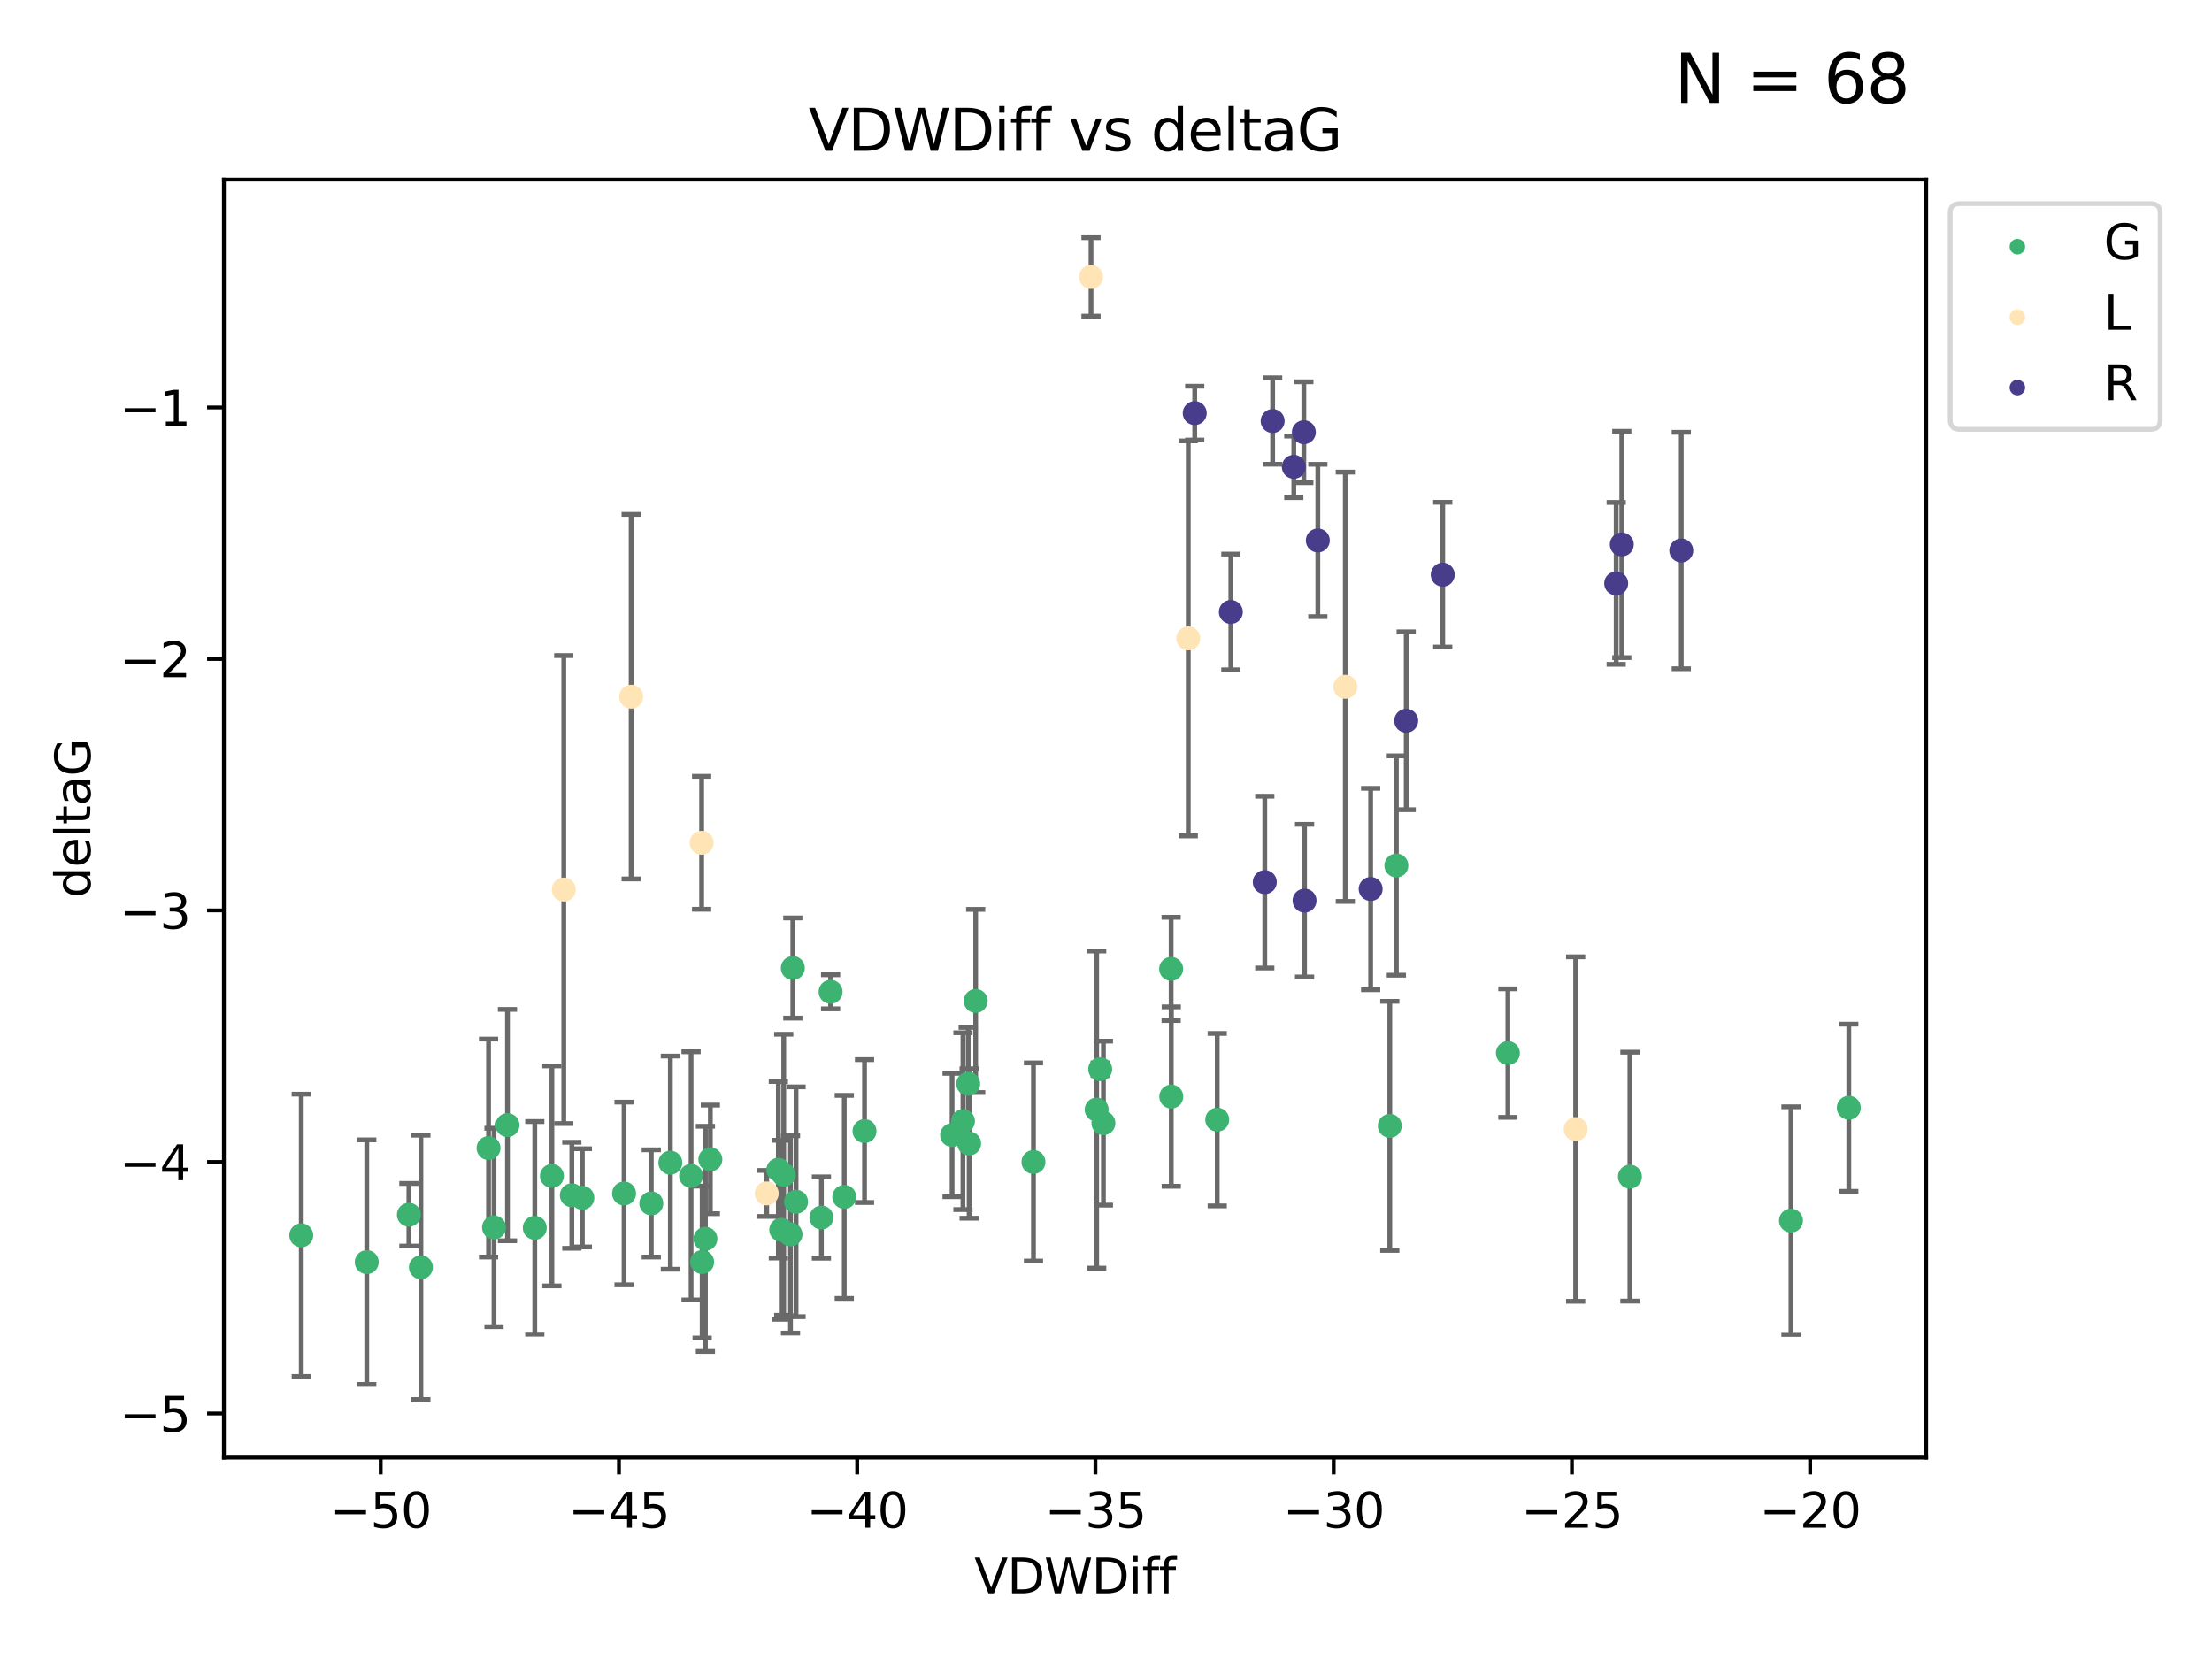 <?xml version="1.0" encoding="utf-8" standalone="no"?>
<!DOCTYPE svg PUBLIC "-//W3C//DTD SVG 1.1//EN"
  "http://www.w3.org/Graphics/SVG/1.1/DTD/svg11.dtd">
<svg xmlns:xlink="http://www.w3.org/1999/xlink" width="460.8pt" height="345.6pt" viewBox="0 0 460.8 345.6" xmlns="http://www.w3.org/2000/svg" version="1.1">
 <defs>
  <style type="text/css">*{stroke-linejoin: round; stroke-linecap: butt}</style>
 </defs>
 <g id="figure_1">
  <g id="patch_1">
   <path d="M 0 345.6 
L 460.8 345.6 
L 460.8 0 
L 0 0 
z
" style="fill: #ffffff"/>
  </g>
  <g id="axes_1">
   <g id="patch_2">
    <path d="M 46.64 303.64 
L 401.26 303.64 
L 401.26 37.411 
L 46.64 37.411 
z
" style="fill: #ffffff"/>
   </g>
   <g id="PathCollection_1">
    <defs>
     <path id="mfdd1cb020e" d="M 0 1.118 
C 0.297 1.118 0.581 1 0.791 0.791 
C 1 0.581 1.118 0.297 1.118 0 
C 1.118 -0.297 1 -0.581 0.791 -0.791 
C 0.581 -1 0.297 -1.118 0 -1.118 
C -0.297 -1.118 -0.581 -1 -0.791 -0.791 
C -1 -0.581 -1.118 -0.297 -1.118 0 
C -1.118 0.297 -1 0.581 -0.791 0.791 
C -0.581 1 -0.297 1.118 0 1.118 
z
" style="stroke: #3cb371"/>
    </defs>
    <g clip-path="url(#pc8034e9686)">
     <use xlink:href="#mfdd1cb020e" x="135.676" y="250.694" style="fill: #3cb371; stroke: #3cb371"/>
     <use xlink:href="#mfdd1cb020e" x="76.404" y="262.93" style="fill: #3cb371; stroke: #3cb371"/>
     <use xlink:href="#mfdd1cb020e" x="101.773" y="239.16" style="fill: #3cb371; stroke: #3cb371"/>
     <use xlink:href="#mfdd1cb020e" x="139.648" y="242.204" style="fill: #3cb371; stroke: #3cb371"/>
     <use xlink:href="#mfdd1cb020e" x="130.004" y="248.626" style="fill: #3cb371; stroke: #3cb371"/>
     <use xlink:href="#mfdd1cb020e" x="62.759" y="257.34" style="fill: #3cb371; stroke: #3cb371"/>
     <use xlink:href="#mfdd1cb020e" x="164.678" y="257.145" style="fill: #3cb371; stroke: #3cb371"/>
     <use xlink:href="#mfdd1cb020e" x="102.913" y="255.705" style="fill: #3cb371; stroke: #3cb371"/>
     <use xlink:href="#mfdd1cb020e" x="180.097" y="235.623" style="fill: #3cb371; stroke: #3cb371"/>
     <use xlink:href="#mfdd1cb020e" x="162.144" y="243.683" style="fill: #3cb371; stroke: #3cb371"/>
     <use xlink:href="#mfdd1cb020e" x="163.267" y="244.731" style="fill: #3cb371; stroke: #3cb371"/>
     <use xlink:href="#mfdd1cb020e" x="119.124" y="248.997" style="fill: #3cb371; stroke: #3cb371"/>
     <use xlink:href="#mfdd1cb020e" x="165.834" y="250.352" style="fill: #3cb371; stroke: #3cb371"/>
     <use xlink:href="#mfdd1cb020e" x="87.68" y="264.006" style="fill: #3cb371; stroke: #3cb371"/>
     <use xlink:href="#mfdd1cb020e" x="105.717" y="234.378" style="fill: #3cb371; stroke: #3cb371"/>
     <use xlink:href="#mfdd1cb020e" x="111.405" y="255.783" style="fill: #3cb371; stroke: #3cb371"/>
     <use xlink:href="#mfdd1cb020e" x="146.952" y="258.074" style="fill: #3cb371; stroke: #3cb371"/>
     <use xlink:href="#mfdd1cb020e" x="143.964" y="244.958" style="fill: #3cb371; stroke: #3cb371"/>
     <use xlink:href="#mfdd1cb020e" x="171.115" y="253.637" style="fill: #3cb371; stroke: #3cb371"/>
     <use xlink:href="#mfdd1cb020e" x="121.312" y="249.531" style="fill: #3cb371; stroke: #3cb371"/>
     <use xlink:href="#mfdd1cb020e" x="165.162" y="201.658" style="fill: #3cb371; stroke: #3cb371"/>
     <use xlink:href="#mfdd1cb020e" x="162.749" y="256.189" style="fill: #3cb371; stroke: #3cb371"/>
     <use xlink:href="#mfdd1cb020e" x="85.18" y="253.055" style="fill: #3cb371; stroke: #3cb371"/>
     <use xlink:href="#mfdd1cb020e" x="114.971" y="244.969" style="fill: #3cb371; stroke: #3cb371"/>
     <use xlink:href="#mfdd1cb020e" x="146.271" y="262.915" style="fill: #3cb371; stroke: #3cb371"/>
     <use xlink:href="#mfdd1cb020e" x="229.861" y="233.968" style="fill: #3cb371; stroke: #3cb371"/>
     <use xlink:href="#mfdd1cb020e" x="243.971" y="201.836" style="fill: #3cb371; stroke: #3cb371"/>
     <use xlink:href="#mfdd1cb020e" x="201.889" y="238.21" style="fill: #3cb371; stroke: #3cb371"/>
     <use xlink:href="#mfdd1cb020e" x="175.88" y="249.339" style="fill: #3cb371; stroke: #3cb371"/>
     <use xlink:href="#mfdd1cb020e" x="243.998" y="228.439" style="fill: #3cb371; stroke: #3cb371"/>
     <use xlink:href="#mfdd1cb020e" x="198.339" y="236.447" style="fill: #3cb371; stroke: #3cb371"/>
     <use xlink:href="#mfdd1cb020e" x="215.289" y="242.066" style="fill: #3cb371; stroke: #3cb371"/>
     <use xlink:href="#mfdd1cb020e" x="314.12" y="219.376" style="fill: #3cb371; stroke: #3cb371"/>
     <use xlink:href="#mfdd1cb020e" x="201.694" y="225.774" style="fill: #3cb371; stroke: #3cb371"/>
     <use xlink:href="#mfdd1cb020e" x="203.254" y="208.518" style="fill: #3cb371; stroke: #3cb371"/>
     <use xlink:href="#mfdd1cb020e" x="147.98" y="241.52" style="fill: #3cb371; stroke: #3cb371"/>
     <use xlink:href="#mfdd1cb020e" x="253.572" y="233.249" style="fill: #3cb371; stroke: #3cb371"/>
     <use xlink:href="#mfdd1cb020e" x="228.458" y="231.145" style="fill: #3cb371; stroke: #3cb371"/>
     <use xlink:href="#mfdd1cb020e" x="173.029" y="206.613" style="fill: #3cb371; stroke: #3cb371"/>
     <use xlink:href="#mfdd1cb020e" x="200.601" y="233.561" style="fill: #3cb371; stroke: #3cb371"/>
     <use xlink:href="#mfdd1cb020e" x="229.191" y="222.733" style="fill: #3cb371; stroke: #3cb371"/>
     <use xlink:href="#mfdd1cb020e" x="290.89" y="180.303" style="fill: #3cb371; stroke: #3cb371"/>
     <use xlink:href="#mfdd1cb020e" x="289.522" y="234.537" style="fill: #3cb371; stroke: #3cb371"/>
     <use xlink:href="#mfdd1cb020e" x="373.095" y="254.278" style="fill: #3cb371; stroke: #3cb371"/>
     <use xlink:href="#mfdd1cb020e" x="339.542" y="245.119" style="fill: #3cb371; stroke: #3cb371"/>
     <use xlink:href="#mfdd1cb020e" x="385.141" y="230.765" style="fill: #3cb371; stroke: #3cb371"/>
    </g>
   </g>
   <g id="PathCollection_2">
    <defs>
     <path id="me52df15714" d="M 0 1.118 
C 0.297 1.118 0.581 1 0.791 0.791 
C 1 0.581 1.118 0.297 1.118 0 
C 1.118 -0.297 1 -0.581 0.791 -0.791 
C 0.581 -1 0.297 -1.118 0 -1.118 
C -0.297 -1.118 -0.581 -1 -0.791 -0.791 
C -1 -0.581 -1.118 -0.297 -1.118 0 
C -1.118 0.297 -1 0.581 -0.791 0.791 
C -0.581 1 -0.297 1.118 0 1.118 
z
" style="stroke: #ffe4b5"/>
    </defs>
    <g clip-path="url(#pc8034e9686)">
     <use xlink:href="#me52df15714" x="146.163" y="175.57" style="fill: #ffe4b5; stroke: #ffe4b5"/>
     <use xlink:href="#me52df15714" x="159.719" y="248.616" style="fill: #ffe4b5; stroke: #ffe4b5"/>
     <use xlink:href="#me52df15714" x="280.255" y="143.071" style="fill: #ffe4b5; stroke: #ffe4b5"/>
     <use xlink:href="#me52df15714" x="131.483" y="145.132" style="fill: #ffe4b5; stroke: #ffe4b5"/>
     <use xlink:href="#me52df15714" x="117.444" y="185.314" style="fill: #ffe4b5; stroke: #ffe4b5"/>
     <use xlink:href="#me52df15714" x="328.238" y="235.208" style="fill: #ffe4b5; stroke: #ffe4b5"/>
     <use xlink:href="#me52df15714" x="247.538" y="132.989" style="fill: #ffe4b5; stroke: #ffe4b5"/>
     <use xlink:href="#me52df15714" x="227.278" y="57.685" style="fill: #ffe4b5; stroke: #ffe4b5"/>
    </g>
   </g>
   <g id="PathCollection_3">
    <defs>
     <path id="mc467c25207" d="M 0 1.118 
C 0.297 1.118 0.581 1 0.791 0.791 
C 1 0.581 1.118 0.297 1.118 0 
C 1.118 -0.297 1 -0.581 0.791 -0.791 
C 0.581 -1 0.297 -1.118 0 -1.118 
C -0.297 -1.118 -0.581 -1 -0.791 -0.791 
C -1 -0.581 -1.118 -0.297 -1.118 0 
C -1.118 0.297 -1 0.581 -0.791 0.791 
C -0.581 1 -0.297 1.118 0 1.118 
z
" style="stroke: #483d8b"/>
    </defs>
    <g clip-path="url(#pc8034e9686)">
     <use xlink:href="#mc467c25207" x="256.409" y="127.483" style="fill: #483d8b; stroke: #483d8b"/>
     <use xlink:href="#mc467c25207" x="285.533" y="185.193" style="fill: #483d8b; stroke: #483d8b"/>
     <use xlink:href="#mc467c25207" x="248.884" y="86.058" style="fill: #483d8b; stroke: #483d8b"/>
     <use xlink:href="#mc467c25207" x="350.239" y="114.683" style="fill: #483d8b; stroke: #483d8b"/>
     <use xlink:href="#mc467c25207" x="300.55" y="119.716" style="fill: #483d8b; stroke: #483d8b"/>
     <use xlink:href="#mc467c25207" x="271.615" y="90.044" style="fill: #483d8b; stroke: #483d8b"/>
     <use xlink:href="#mc467c25207" x="274.529" y="112.59" style="fill: #483d8b; stroke: #483d8b"/>
     <use xlink:href="#mc467c25207" x="263.477" y="183.764" style="fill: #483d8b; stroke: #483d8b"/>
     <use xlink:href="#mc467c25207" x="269.523" y="97.249" style="fill: #483d8b; stroke: #483d8b"/>
     <use xlink:href="#mc467c25207" x="265.116" y="87.707" style="fill: #483d8b; stroke: #483d8b"/>
     <use xlink:href="#mc467c25207" x="336.68" y="121.532" style="fill: #483d8b; stroke: #483d8b"/>
     <use xlink:href="#mc467c25207" x="292.937" y="150.149" style="fill: #483d8b; stroke: #483d8b"/>
     <use xlink:href="#mc467c25207" x="337.848" y="113.422" style="fill: #483d8b; stroke: #483d8b"/>
     <use xlink:href="#mc467c25207" x="271.764" y="187.62" style="fill: #483d8b; stroke: #483d8b"/>
    </g>
   </g>
   <g id="matplotlib.axis_1">
    <g id="xtick_1">
     <g id="line2d_1">
      <defs>
       <path id="m1b5be9318a" d="M 0 0 
L 0 3.5 
" style="stroke: #000000; stroke-width: 0.8"/>
      </defs>
      <g>
       <use xlink:href="#m1b5be9318a" x="79.307" y="303.64" style="stroke: #000000; stroke-width: 0.8"/>
      </g>
     </g>
     <g id="text_1">
      <!-- −50 -->
      <g transform="translate(68.755 318.238)scale(0.1 -0.1)">
       <defs>
        <path id="DejaVuSans-2212" d="M 678 2272 
L 4684 2272 
L 4684 1741 
L 678 1741 
L 678 2272 
z
" transform="scale(0.016)"/>
        <path id="DejaVuSans-35" d="M 691 4666 
L 3169 4666 
L 3169 4134 
L 1269 4134 
L 1269 2991 
Q 1406 3038 1543 3061 
Q 1681 3084 1819 3084 
Q 2600 3084 3056 2656 
Q 3513 2228 3513 1497 
Q 3513 744 3044 326 
Q 2575 -91 1722 -91 
Q 1428 -91 1123 -41 
Q 819 9 494 109 
L 494 744 
Q 775 591 1075 516 
Q 1375 441 1709 441 
Q 2250 441 2565 725 
Q 2881 1009 2881 1497 
Q 2881 1984 2565 2268 
Q 2250 2553 1709 2553 
Q 1456 2553 1204 2497 
Q 953 2441 691 2322 
L 691 4666 
z
" transform="scale(0.016)"/>
        <path id="DejaVuSans-30" d="M 2034 4250 
Q 1547 4250 1301 3770 
Q 1056 3291 1056 2328 
Q 1056 1369 1301 889 
Q 1547 409 2034 409 
Q 2525 409 2770 889 
Q 3016 1369 3016 2328 
Q 3016 3291 2770 3770 
Q 2525 4250 2034 4250 
z
M 2034 4750 
Q 2819 4750 3233 4129 
Q 3647 3509 3647 2328 
Q 3647 1150 3233 529 
Q 2819 -91 2034 -91 
Q 1250 -91 836 529 
Q 422 1150 422 2328 
Q 422 3509 836 4129 
Q 1250 4750 2034 4750 
z
" transform="scale(0.016)"/>
       </defs>
       <use xlink:href="#DejaVuSans-2212"/>
       <use xlink:href="#DejaVuSans-35" x="83.789"/>
       <use xlink:href="#DejaVuSans-30" x="147.412"/>
      </g>
     </g>
    </g>
    <g id="xtick_2">
     <g id="line2d_2">
      <g>
       <use xlink:href="#m1b5be9318a" x="128.937" y="303.64" style="stroke: #000000; stroke-width: 0.8"/>
      </g>
     </g>
     <g id="text_2">
      <!-- −45 -->
      <g transform="translate(118.385 318.238)scale(0.1 -0.1)">
       <defs>
        <path id="DejaVuSans-34" d="M 2419 4116 
L 825 1625 
L 2419 1625 
L 2419 4116 
z
M 2253 4666 
L 3047 4666 
L 3047 1625 
L 3713 1625 
L 3713 1100 
L 3047 1100 
L 3047 0 
L 2419 0 
L 2419 1100 
L 313 1100 
L 313 1709 
L 2253 4666 
z
" transform="scale(0.016)"/>
       </defs>
       <use xlink:href="#DejaVuSans-2212"/>
       <use xlink:href="#DejaVuSans-34" x="83.789"/>
       <use xlink:href="#DejaVuSans-35" x="147.412"/>
      </g>
     </g>
    </g>
    <g id="xtick_3">
     <g id="line2d_3">
      <g>
       <use xlink:href="#m1b5be9318a" x="178.568" y="303.64" style="stroke: #000000; stroke-width: 0.8"/>
      </g>
     </g>
     <g id="text_3">
      <!-- −40 -->
      <g transform="translate(168.016 318.238)scale(0.1 -0.1)">
       <use xlink:href="#DejaVuSans-2212"/>
       <use xlink:href="#DejaVuSans-34" x="83.789"/>
       <use xlink:href="#DejaVuSans-30" x="147.412"/>
      </g>
     </g>
    </g>
    <g id="xtick_4">
     <g id="line2d_4">
      <g>
       <use xlink:href="#m1b5be9318a" x="228.198" y="303.64" style="stroke: #000000; stroke-width: 0.8"/>
      </g>
     </g>
     <g id="text_4">
      <!-- −35 -->
      <g transform="translate(217.646 318.238)scale(0.1 -0.1)">
       <defs>
        <path id="DejaVuSans-33" d="M 2597 2516 
Q 3050 2419 3304 2112 
Q 3559 1806 3559 1356 
Q 3559 666 3084 287 
Q 2609 -91 1734 -91 
Q 1441 -91 1130 -33 
Q 819 25 488 141 
L 488 750 
Q 750 597 1062 519 
Q 1375 441 1716 441 
Q 2309 441 2620 675 
Q 2931 909 2931 1356 
Q 2931 1769 2642 2001 
Q 2353 2234 1838 2234 
L 1294 2234 
L 1294 2753 
L 1863 2753 
Q 2328 2753 2575 2939 
Q 2822 3125 2822 3475 
Q 2822 3834 2567 4026 
Q 2313 4219 1838 4219 
Q 1578 4219 1281 4162 
Q 984 4106 628 3988 
L 628 4550 
Q 988 4650 1302 4700 
Q 1616 4750 1894 4750 
Q 2613 4750 3031 4423 
Q 3450 4097 3450 3541 
Q 3450 3153 3228 2886 
Q 3006 2619 2597 2516 
z
" transform="scale(0.016)"/>
       </defs>
       <use xlink:href="#DejaVuSans-2212"/>
       <use xlink:href="#DejaVuSans-33" x="83.789"/>
       <use xlink:href="#DejaVuSans-35" x="147.412"/>
      </g>
     </g>
    </g>
    <g id="xtick_5">
     <g id="line2d_5">
      <g>
       <use xlink:href="#m1b5be9318a" x="277.829" y="303.64" style="stroke: #000000; stroke-width: 0.8"/>
      </g>
     </g>
     <g id="text_5">
      <!-- −30 -->
      <g transform="translate(267.277 318.238)scale(0.1 -0.1)">
       <use xlink:href="#DejaVuSans-2212"/>
       <use xlink:href="#DejaVuSans-33" x="83.789"/>
       <use xlink:href="#DejaVuSans-30" x="147.412"/>
      </g>
     </g>
    </g>
    <g id="xtick_6">
     <g id="line2d_6">
      <g>
       <use xlink:href="#m1b5be9318a" x="327.459" y="303.64" style="stroke: #000000; stroke-width: 0.8"/>
      </g>
     </g>
     <g id="text_6">
      <!-- −25 -->
      <g transform="translate(316.907 318.238)scale(0.1 -0.1)">
       <defs>
        <path id="DejaVuSans-32" d="M 1228 531 
L 3431 531 
L 3431 0 
L 469 0 
L 469 531 
Q 828 903 1448 1529 
Q 2069 2156 2228 2338 
Q 2531 2678 2651 2914 
Q 2772 3150 2772 3378 
Q 2772 3750 2511 3984 
Q 2250 4219 1831 4219 
Q 1534 4219 1204 4116 
Q 875 4013 500 3803 
L 500 4441 
Q 881 4594 1212 4672 
Q 1544 4750 1819 4750 
Q 2544 4750 2975 4387 
Q 3406 4025 3406 3419 
Q 3406 3131 3298 2873 
Q 3191 2616 2906 2266 
Q 2828 2175 2409 1742 
Q 1991 1309 1228 531 
z
" transform="scale(0.016)"/>
       </defs>
       <use xlink:href="#DejaVuSans-2212"/>
       <use xlink:href="#DejaVuSans-32" x="83.789"/>
       <use xlink:href="#DejaVuSans-35" x="147.412"/>
      </g>
     </g>
    </g>
    <g id="xtick_7">
     <g id="line2d_7">
      <g>
       <use xlink:href="#m1b5be9318a" x="377.09" y="303.64" style="stroke: #000000; stroke-width: 0.8"/>
      </g>
     </g>
     <g id="text_7">
      <!-- −20 -->
      <g transform="translate(366.538 318.238)scale(0.1 -0.1)">
       <use xlink:href="#DejaVuSans-2212"/>
       <use xlink:href="#DejaVuSans-32" x="83.789"/>
       <use xlink:href="#DejaVuSans-30" x="147.412"/>
      </g>
     </g>
    </g>
    <g id="text_8">
     <!-- VDWDiff -->
     <g transform="translate(202.977 331.917)scale(0.1 -0.1)">
      <defs>
       <path id="DejaVuSans-56" d="M 1831 0 
L 50 4666 
L 709 4666 
L 2188 738 
L 3669 4666 
L 4325 4666 
L 2547 0 
L 1831 0 
z
" transform="scale(0.016)"/>
       <path id="DejaVuSans-44" d="M 1259 4147 
L 1259 519 
L 2022 519 
Q 2988 519 3436 956 
Q 3884 1394 3884 2338 
Q 3884 3275 3436 3711 
Q 2988 4147 2022 4147 
L 1259 4147 
z
M 628 4666 
L 1925 4666 
Q 3281 4666 3915 4102 
Q 4550 3538 4550 2338 
Q 4550 1131 3912 565 
Q 3275 0 1925 0 
L 628 0 
L 628 4666 
z
" transform="scale(0.016)"/>
       <path id="DejaVuSans-57" d="M 213 4666 
L 850 4666 
L 1831 722 
L 2809 4666 
L 3519 4666 
L 4500 722 
L 5478 4666 
L 6119 4666 
L 4947 0 
L 4153 0 
L 3169 4050 
L 2175 0 
L 1381 0 
L 213 4666 
z
" transform="scale(0.016)"/>
       <path id="DejaVuSans-69" d="M 603 3500 
L 1178 3500 
L 1178 0 
L 603 0 
L 603 3500 
z
M 603 4863 
L 1178 4863 
L 1178 4134 
L 603 4134 
L 603 4863 
z
" transform="scale(0.016)"/>
       <path id="DejaVuSans-66" d="M 2375 4863 
L 2375 4384 
L 1825 4384 
Q 1516 4384 1395 4259 
Q 1275 4134 1275 3809 
L 1275 3500 
L 2222 3500 
L 2222 3053 
L 1275 3053 
L 1275 0 
L 697 0 
L 697 3053 
L 147 3053 
L 147 3500 
L 697 3500 
L 697 3744 
Q 697 4328 969 4595 
Q 1241 4863 1831 4863 
L 2375 4863 
z
" transform="scale(0.016)"/>
      </defs>
      <use xlink:href="#DejaVuSans-56"/>
      <use xlink:href="#DejaVuSans-44" x="68.408"/>
      <use xlink:href="#DejaVuSans-57" x="145.41"/>
      <use xlink:href="#DejaVuSans-44" x="244.287"/>
      <use xlink:href="#DejaVuSans-69" x="321.289"/>
      <use xlink:href="#DejaVuSans-66" x="349.072"/>
      <use xlink:href="#DejaVuSans-66" x="384.277"/>
     </g>
    </g>
   </g>
   <g id="matplotlib.axis_2">
    <g id="ytick_1">
     <g id="line2d_8">
      <defs>
       <path id="m76d4c6ec85" d="M 0 0 
L -3.5 0 
" style="stroke: #000000; stroke-width: 0.8"/>
      </defs>
      <g>
       <use xlink:href="#m76d4c6ec85" x="46.64" y="294.452" style="stroke: #000000; stroke-width: 0.8"/>
      </g>
     </g>
     <g id="text_9">
      <!-- −5 -->
      <g transform="translate(24.898 298.251)scale(0.1 -0.1)">
       <use xlink:href="#DejaVuSans-2212"/>
       <use xlink:href="#DejaVuSans-35" x="83.789"/>
      </g>
     </g>
    </g>
    <g id="ytick_2">
     <g id="line2d_9">
      <g>
       <use xlink:href="#m76d4c6ec85" x="46.64" y="242.057" style="stroke: #000000; stroke-width: 0.8"/>
      </g>
     </g>
     <g id="text_10">
      <!-- −4 -->
      <g transform="translate(24.898 245.857)scale(0.1 -0.1)">
       <use xlink:href="#DejaVuSans-2212"/>
       <use xlink:href="#DejaVuSans-34" x="83.789"/>
      </g>
     </g>
    </g>
    <g id="ytick_3">
     <g id="line2d_10">
      <g>
       <use xlink:href="#m76d4c6ec85" x="46.64" y="189.663" style="stroke: #000000; stroke-width: 0.8"/>
      </g>
     </g>
     <g id="text_11">
      <!-- −3 -->
      <g transform="translate(24.898 193.462)scale(0.1 -0.1)">
       <use xlink:href="#DejaVuSans-2212"/>
       <use xlink:href="#DejaVuSans-33" x="83.789"/>
      </g>
     </g>
    </g>
    <g id="ytick_4">
     <g id="line2d_11">
      <g>
       <use xlink:href="#m76d4c6ec85" x="46.64" y="137.269" style="stroke: #000000; stroke-width: 0.8"/>
      </g>
     </g>
     <g id="text_12">
      <!-- −2 -->
      <g transform="translate(24.898 141.068)scale(0.1 -0.1)">
       <use xlink:href="#DejaVuSans-2212"/>
       <use xlink:href="#DejaVuSans-32" x="83.789"/>
      </g>
     </g>
    </g>
    <g id="ytick_5">
     <g id="line2d_12">
      <g>
       <use xlink:href="#m76d4c6ec85" x="46.64" y="84.875" style="stroke: #000000; stroke-width: 0.8"/>
      </g>
     </g>
     <g id="text_13">
      <!-- −1 -->
      <g transform="translate(24.898 88.674)scale(0.1 -0.1)">
       <defs>
        <path id="DejaVuSans-31" d="M 794 531 
L 1825 531 
L 1825 4091 
L 703 3866 
L 703 4441 
L 1819 4666 
L 2450 4666 
L 2450 531 
L 3481 531 
L 3481 0 
L 794 0 
L 794 531 
z
" transform="scale(0.016)"/>
       </defs>
       <use xlink:href="#DejaVuSans-2212"/>
       <use xlink:href="#DejaVuSans-31" x="83.789"/>
      </g>
     </g>
    </g>
    <g id="text_14">
     <!-- deltaG -->
     <g transform="translate(18.818 187.064)rotate(-90)scale(0.1 -0.1)">
      <defs>
       <path id="DejaVuSans-64" d="M 2906 2969 
L 2906 4863 
L 3481 4863 
L 3481 0 
L 2906 0 
L 2906 525 
Q 2725 213 2448 61 
Q 2172 -91 1784 -91 
Q 1150 -91 751 415 
Q 353 922 353 1747 
Q 353 2572 751 3078 
Q 1150 3584 1784 3584 
Q 2172 3584 2448 3432 
Q 2725 3281 2906 2969 
z
M 947 1747 
Q 947 1113 1208 752 
Q 1469 391 1925 391 
Q 2381 391 2643 752 
Q 2906 1113 2906 1747 
Q 2906 2381 2643 2742 
Q 2381 3103 1925 3103 
Q 1469 3103 1208 2742 
Q 947 2381 947 1747 
z
" transform="scale(0.016)"/>
       <path id="DejaVuSans-65" d="M 3597 1894 
L 3597 1613 
L 953 1613 
Q 991 1019 1311 708 
Q 1631 397 2203 397 
Q 2534 397 2845 478 
Q 3156 559 3463 722 
L 3463 178 
Q 3153 47 2828 -22 
Q 2503 -91 2169 -91 
Q 1331 -91 842 396 
Q 353 884 353 1716 
Q 353 2575 817 3079 
Q 1281 3584 2069 3584 
Q 2775 3584 3186 3129 
Q 3597 2675 3597 1894 
z
M 3022 2063 
Q 3016 2534 2758 2815 
Q 2500 3097 2075 3097 
Q 1594 3097 1305 2825 
Q 1016 2553 972 2059 
L 3022 2063 
z
" transform="scale(0.016)"/>
       <path id="DejaVuSans-6c" d="M 603 4863 
L 1178 4863 
L 1178 0 
L 603 0 
L 603 4863 
z
" transform="scale(0.016)"/>
       <path id="DejaVuSans-74" d="M 1172 4494 
L 1172 3500 
L 2356 3500 
L 2356 3053 
L 1172 3053 
L 1172 1153 
Q 1172 725 1289 603 
Q 1406 481 1766 481 
L 2356 481 
L 2356 0 
L 1766 0 
Q 1100 0 847 248 
Q 594 497 594 1153 
L 594 3053 
L 172 3053 
L 172 3500 
L 594 3500 
L 594 4494 
L 1172 4494 
z
" transform="scale(0.016)"/>
       <path id="DejaVuSans-61" d="M 2194 1759 
Q 1497 1759 1228 1600 
Q 959 1441 959 1056 
Q 959 750 1161 570 
Q 1363 391 1709 391 
Q 2188 391 2477 730 
Q 2766 1069 2766 1631 
L 2766 1759 
L 2194 1759 
z
M 3341 1997 
L 3341 0 
L 2766 0 
L 2766 531 
Q 2569 213 2275 61 
Q 1981 -91 1556 -91 
Q 1019 -91 701 211 
Q 384 513 384 1019 
Q 384 1609 779 1909 
Q 1175 2209 1959 2209 
L 2766 2209 
L 2766 2266 
Q 2766 2663 2505 2880 
Q 2244 3097 1772 3097 
Q 1472 3097 1187 3025 
Q 903 2953 641 2809 
L 641 3341 
Q 956 3463 1253 3523 
Q 1550 3584 1831 3584 
Q 2591 3584 2966 3190 
Q 3341 2797 3341 1997 
z
" transform="scale(0.016)"/>
       <path id="DejaVuSans-47" d="M 3809 666 
L 3809 1919 
L 2778 1919 
L 2778 2438 
L 4434 2438 
L 4434 434 
Q 4069 175 3628 42 
Q 3188 -91 2688 -91 
Q 1594 -91 976 548 
Q 359 1188 359 2328 
Q 359 3472 976 4111 
Q 1594 4750 2688 4750 
Q 3144 4750 3555 4637 
Q 3966 4525 4313 4306 
L 4313 3634 
Q 3963 3931 3569 4081 
Q 3175 4231 2741 4231 
Q 1884 4231 1454 3753 
Q 1025 3275 1025 2328 
Q 1025 1384 1454 906 
Q 1884 428 2741 428 
Q 3075 428 3337 486 
Q 3600 544 3809 666 
z
" transform="scale(0.016)"/>
      </defs>
      <use xlink:href="#DejaVuSans-64"/>
      <use xlink:href="#DejaVuSans-65" x="63.477"/>
      <use xlink:href="#DejaVuSans-6c" x="125"/>
      <use xlink:href="#DejaVuSans-74" x="152.783"/>
      <use xlink:href="#DejaVuSans-61" x="191.992"/>
      <use xlink:href="#DejaVuSans-47" x="253.271"/>
     </g>
    </g>
   </g>
   <g id="LineCollection_1">
    <path d="M 135.676 261.865 
L 135.676 239.523 
" clip-path="url(#pc8034e9686)" style="fill: none; stroke: #696969"/>
    <path d="M 76.404 288.405 
L 76.404 237.455 
" clip-path="url(#pc8034e9686)" style="fill: none; stroke: #696969"/>
    <path d="M 101.773 261.862 
L 101.773 216.458 
" clip-path="url(#pc8034e9686)" style="fill: none; stroke: #696969"/>
    <path d="M 139.648 264.405 
L 139.648 220.002 
" clip-path="url(#pc8034e9686)" style="fill: none; stroke: #696969"/>
    <path d="M 130.004 267.657 
L 130.004 229.596 
" clip-path="url(#pc8034e9686)" style="fill: none; stroke: #696969"/>
    <path d="M 62.759 286.739 
L 62.759 227.94 
" clip-path="url(#pc8034e9686)" style="fill: none; stroke: #696969"/>
    <path d="M 164.678 277.699 
L 164.678 236.59 
" clip-path="url(#pc8034e9686)" style="fill: none; stroke: #696969"/>
    <path d="M 102.913 276.375 
L 102.913 235.034 
" clip-path="url(#pc8034e9686)" style="fill: none; stroke: #696969"/>
    <path d="M 180.097 250.504 
L 180.097 220.742 
" clip-path="url(#pc8034e9686)" style="fill: none; stroke: #696969"/>
    <path d="M 162.144 262.075 
L 162.144 225.29 
" clip-path="url(#pc8034e9686)" style="fill: none; stroke: #696969"/>
    <path d="M 163.267 274.012 
L 163.267 215.449 
" clip-path="url(#pc8034e9686)" style="fill: none; stroke: #696969"/>
    <path d="M 119.124 260.044 
L 119.124 237.949 
" clip-path="url(#pc8034e9686)" style="fill: none; stroke: #696969"/>
    <path d="M 165.834 274.292 
L 165.834 226.412 
" clip-path="url(#pc8034e9686)" style="fill: none; stroke: #696969"/>
    <path d="M 87.68 291.539 
L 87.68 236.473 
" clip-path="url(#pc8034e9686)" style="fill: none; stroke: #696969"/>
    <path d="M 105.717 258.475 
L 105.717 210.28 
" clip-path="url(#pc8034e9686)" style="fill: none; stroke: #696969"/>
    <path d="M 111.405 277.934 
L 111.405 233.631 
" clip-path="url(#pc8034e9686)" style="fill: none; stroke: #696969"/>
    <path d="M 146.952 281.527 
L 146.952 234.621 
" clip-path="url(#pc8034e9686)" style="fill: none; stroke: #696969"/>
    <path d="M 143.964 270.812 
L 143.964 219.103 
" clip-path="url(#pc8034e9686)" style="fill: none; stroke: #696969"/>
    <path d="M 171.115 262.109 
L 171.115 245.165 
" clip-path="url(#pc8034e9686)" style="fill: none; stroke: #696969"/>
    <path d="M 121.312 259.759 
L 121.312 239.303 
" clip-path="url(#pc8034e9686)" style="fill: none; stroke: #696969"/>
    <path d="M 165.162 212.091 
L 165.162 191.226 
" clip-path="url(#pc8034e9686)" style="fill: none; stroke: #696969"/>
    <path d="M 162.749 274.839 
L 162.749 237.54 
" clip-path="url(#pc8034e9686)" style="fill: none; stroke: #696969"/>
    <path d="M 85.18 259.579 
L 85.18 246.532 
" clip-path="url(#pc8034e9686)" style="fill: none; stroke: #696969"/>
    <path d="M 114.971 267.888 
L 114.971 222.051 
" clip-path="url(#pc8034e9686)" style="fill: none; stroke: #696969"/>
    <path d="M 146.271 278.743 
L 146.271 247.087 
" clip-path="url(#pc8034e9686)" style="fill: none; stroke: #696969"/>
    <path d="M 229.861 251.046 
L 229.861 216.89 
" clip-path="url(#pc8034e9686)" style="fill: none; stroke: #696969"/>
    <path d="M 243.971 212.583 
L 243.971 191.089 
" clip-path="url(#pc8034e9686)" style="fill: none; stroke: #696969"/>
    <path d="M 201.889 253.777 
L 201.889 222.642 
" clip-path="url(#pc8034e9686)" style="fill: none; stroke: #696969"/>
    <path d="M 175.88 270.491 
L 175.88 228.187 
" clip-path="url(#pc8034e9686)" style="fill: none; stroke: #696969"/>
    <path d="M 243.998 247.124 
L 243.998 209.753 
" clip-path="url(#pc8034e9686)" style="fill: none; stroke: #696969"/>
    <path d="M 198.339 249.296 
L 198.339 223.598 
" clip-path="url(#pc8034e9686)" style="fill: none; stroke: #696969"/>
    <path d="M 215.289 262.701 
L 215.289 221.43 
" clip-path="url(#pc8034e9686)" style="fill: none; stroke: #696969"/>
    <path d="M 314.12 232.763 
L 314.12 205.989 
" clip-path="url(#pc8034e9686)" style="fill: none; stroke: #696969"/>
    <path d="M 201.694 237.525 
L 201.694 214.024 
" clip-path="url(#pc8034e9686)" style="fill: none; stroke: #696969"/>
    <path d="M 203.254 227.592 
L 203.254 189.444 
" clip-path="url(#pc8034e9686)" style="fill: none; stroke: #696969"/>
    <path d="M 147.98 252.833 
L 147.98 230.207 
" clip-path="url(#pc8034e9686)" style="fill: none; stroke: #696969"/>
    <path d="M 253.572 251.211 
L 253.572 215.287 
" clip-path="url(#pc8034e9686)" style="fill: none; stroke: #696969"/>
    <path d="M 228.458 264.181 
L 228.458 198.11 
" clip-path="url(#pc8034e9686)" style="fill: none; stroke: #696969"/>
    <path d="M 173.029 210.16 
L 173.029 203.065 
" clip-path="url(#pc8034e9686)" style="fill: none; stroke: #696969"/>
    <path d="M 200.601 251.978 
L 200.601 215.144 
" clip-path="url(#pc8034e9686)" style="fill: none; stroke: #696969"/>
    <path d="M 229.191 224.041 
L 229.191 221.426 
" clip-path="url(#pc8034e9686)" style="fill: none; stroke: #696969"/>
    <path d="M 290.89 203.148 
L 290.89 157.457 
" clip-path="url(#pc8034e9686)" style="fill: none; stroke: #696969"/>
    <path d="M 289.522 260.484 
L 289.522 208.591 
" clip-path="url(#pc8034e9686)" style="fill: none; stroke: #696969"/>
    <path d="M 373.095 277.988 
L 373.095 230.568 
" clip-path="url(#pc8034e9686)" style="fill: none; stroke: #696969"/>
    <path d="M 339.542 271.048 
L 339.542 219.19 
" clip-path="url(#pc8034e9686)" style="fill: none; stroke: #696969"/>
    <path d="M 385.141 248.177 
L 385.141 213.353 
" clip-path="url(#pc8034e9686)" style="fill: none; stroke: #696969"/>
   </g>
   <g id="line2d_13">
    <defs>
     <path id="m49a0a7f927" d="M 2 0 
L -2 -0 
" style="stroke: #696969"/>
    </defs>
    <g clip-path="url(#pc8034e9686)">
     <use xlink:href="#m49a0a7f927" x="135.676" y="261.865" style="fill: #696969; stroke: #696969"/>
     <use xlink:href="#m49a0a7f927" x="76.404" y="288.405" style="fill: #696969; stroke: #696969"/>
     <use xlink:href="#m49a0a7f927" x="101.773" y="261.862" style="fill: #696969; stroke: #696969"/>
     <use xlink:href="#m49a0a7f927" x="139.648" y="264.405" style="fill: #696969; stroke: #696969"/>
     <use xlink:href="#m49a0a7f927" x="130.004" y="267.657" style="fill: #696969; stroke: #696969"/>
     <use xlink:href="#m49a0a7f927" x="62.759" y="286.739" style="fill: #696969; stroke: #696969"/>
     <use xlink:href="#m49a0a7f927" x="164.678" y="277.699" style="fill: #696969; stroke: #696969"/>
     <use xlink:href="#m49a0a7f927" x="102.913" y="276.375" style="fill: #696969; stroke: #696969"/>
     <use xlink:href="#m49a0a7f927" x="180.097" y="250.504" style="fill: #696969; stroke: #696969"/>
     <use xlink:href="#m49a0a7f927" x="162.144" y="262.075" style="fill: #696969; stroke: #696969"/>
     <use xlink:href="#m49a0a7f927" x="163.267" y="274.012" style="fill: #696969; stroke: #696969"/>
     <use xlink:href="#m49a0a7f927" x="119.124" y="260.044" style="fill: #696969; stroke: #696969"/>
     <use xlink:href="#m49a0a7f927" x="165.834" y="274.292" style="fill: #696969; stroke: #696969"/>
     <use xlink:href="#m49a0a7f927" x="87.68" y="291.539" style="fill: #696969; stroke: #696969"/>
     <use xlink:href="#m49a0a7f927" x="105.717" y="258.475" style="fill: #696969; stroke: #696969"/>
     <use xlink:href="#m49a0a7f927" x="111.405" y="277.934" style="fill: #696969; stroke: #696969"/>
     <use xlink:href="#m49a0a7f927" x="146.952" y="281.527" style="fill: #696969; stroke: #696969"/>
     <use xlink:href="#m49a0a7f927" x="143.964" y="270.812" style="fill: #696969; stroke: #696969"/>
     <use xlink:href="#m49a0a7f927" x="171.115" y="262.109" style="fill: #696969; stroke: #696969"/>
     <use xlink:href="#m49a0a7f927" x="121.312" y="259.759" style="fill: #696969; stroke: #696969"/>
     <use xlink:href="#m49a0a7f927" x="165.162" y="212.091" style="fill: #696969; stroke: #696969"/>
     <use xlink:href="#m49a0a7f927" x="162.749" y="274.839" style="fill: #696969; stroke: #696969"/>
     <use xlink:href="#m49a0a7f927" x="85.18" y="259.579" style="fill: #696969; stroke: #696969"/>
     <use xlink:href="#m49a0a7f927" x="114.971" y="267.888" style="fill: #696969; stroke: #696969"/>
     <use xlink:href="#m49a0a7f927" x="146.271" y="278.743" style="fill: #696969; stroke: #696969"/>
     <use xlink:href="#m49a0a7f927" x="229.861" y="251.046" style="fill: #696969; stroke: #696969"/>
     <use xlink:href="#m49a0a7f927" x="243.971" y="212.583" style="fill: #696969; stroke: #696969"/>
     <use xlink:href="#m49a0a7f927" x="201.889" y="253.777" style="fill: #696969; stroke: #696969"/>
     <use xlink:href="#m49a0a7f927" x="175.88" y="270.491" style="fill: #696969; stroke: #696969"/>
     <use xlink:href="#m49a0a7f927" x="243.998" y="247.124" style="fill: #696969; stroke: #696969"/>
     <use xlink:href="#m49a0a7f927" x="198.339" y="249.296" style="fill: #696969; stroke: #696969"/>
     <use xlink:href="#m49a0a7f927" x="215.289" y="262.701" style="fill: #696969; stroke: #696969"/>
     <use xlink:href="#m49a0a7f927" x="314.12" y="232.763" style="fill: #696969; stroke: #696969"/>
     <use xlink:href="#m49a0a7f927" x="201.694" y="237.525" style="fill: #696969; stroke: #696969"/>
     <use xlink:href="#m49a0a7f927" x="203.254" y="227.592" style="fill: #696969; stroke: #696969"/>
     <use xlink:href="#m49a0a7f927" x="147.98" y="252.833" style="fill: #696969; stroke: #696969"/>
     <use xlink:href="#m49a0a7f927" x="253.572" y="251.211" style="fill: #696969; stroke: #696969"/>
     <use xlink:href="#m49a0a7f927" x="228.458" y="264.181" style="fill: #696969; stroke: #696969"/>
     <use xlink:href="#m49a0a7f927" x="173.029" y="210.16" style="fill: #696969; stroke: #696969"/>
     <use xlink:href="#m49a0a7f927" x="200.601" y="251.978" style="fill: #696969; stroke: #696969"/>
     <use xlink:href="#m49a0a7f927" x="229.191" y="224.041" style="fill: #696969; stroke: #696969"/>
     <use xlink:href="#m49a0a7f927" x="290.89" y="203.148" style="fill: #696969; stroke: #696969"/>
     <use xlink:href="#m49a0a7f927" x="289.522" y="260.484" style="fill: #696969; stroke: #696969"/>
     <use xlink:href="#m49a0a7f927" x="373.095" y="277.988" style="fill: #696969; stroke: #696969"/>
     <use xlink:href="#m49a0a7f927" x="339.542" y="271.048" style="fill: #696969; stroke: #696969"/>
     <use xlink:href="#m49a0a7f927" x="385.141" y="248.177" style="fill: #696969; stroke: #696969"/>
    </g>
   </g>
   <g id="line2d_14">
    <g clip-path="url(#pc8034e9686)">
     <use xlink:href="#m49a0a7f927" x="135.676" y="239.523" style="fill: #696969; stroke: #696969"/>
     <use xlink:href="#m49a0a7f927" x="76.404" y="237.455" style="fill: #696969; stroke: #696969"/>
     <use xlink:href="#m49a0a7f927" x="101.773" y="216.458" style="fill: #696969; stroke: #696969"/>
     <use xlink:href="#m49a0a7f927" x="139.648" y="220.002" style="fill: #696969; stroke: #696969"/>
     <use xlink:href="#m49a0a7f927" x="130.004" y="229.596" style="fill: #696969; stroke: #696969"/>
     <use xlink:href="#m49a0a7f927" x="62.759" y="227.94" style="fill: #696969; stroke: #696969"/>
     <use xlink:href="#m49a0a7f927" x="164.678" y="236.59" style="fill: #696969; stroke: #696969"/>
     <use xlink:href="#m49a0a7f927" x="102.913" y="235.034" style="fill: #696969; stroke: #696969"/>
     <use xlink:href="#m49a0a7f927" x="180.097" y="220.742" style="fill: #696969; stroke: #696969"/>
     <use xlink:href="#m49a0a7f927" x="162.144" y="225.29" style="fill: #696969; stroke: #696969"/>
     <use xlink:href="#m49a0a7f927" x="163.267" y="215.449" style="fill: #696969; stroke: #696969"/>
     <use xlink:href="#m49a0a7f927" x="119.124" y="237.949" style="fill: #696969; stroke: #696969"/>
     <use xlink:href="#m49a0a7f927" x="165.834" y="226.412" style="fill: #696969; stroke: #696969"/>
     <use xlink:href="#m49a0a7f927" x="87.68" y="236.473" style="fill: #696969; stroke: #696969"/>
     <use xlink:href="#m49a0a7f927" x="105.717" y="210.28" style="fill: #696969; stroke: #696969"/>
     <use xlink:href="#m49a0a7f927" x="111.405" y="233.631" style="fill: #696969; stroke: #696969"/>
     <use xlink:href="#m49a0a7f927" x="146.952" y="234.621" style="fill: #696969; stroke: #696969"/>
     <use xlink:href="#m49a0a7f927" x="143.964" y="219.103" style="fill: #696969; stroke: #696969"/>
     <use xlink:href="#m49a0a7f927" x="171.115" y="245.165" style="fill: #696969; stroke: #696969"/>
     <use xlink:href="#m49a0a7f927" x="121.312" y="239.303" style="fill: #696969; stroke: #696969"/>
     <use xlink:href="#m49a0a7f927" x="165.162" y="191.226" style="fill: #696969; stroke: #696969"/>
     <use xlink:href="#m49a0a7f927" x="162.749" y="237.54" style="fill: #696969; stroke: #696969"/>
     <use xlink:href="#m49a0a7f927" x="85.18" y="246.532" style="fill: #696969; stroke: #696969"/>
     <use xlink:href="#m49a0a7f927" x="114.971" y="222.051" style="fill: #696969; stroke: #696969"/>
     <use xlink:href="#m49a0a7f927" x="146.271" y="247.087" style="fill: #696969; stroke: #696969"/>
     <use xlink:href="#m49a0a7f927" x="229.861" y="216.89" style="fill: #696969; stroke: #696969"/>
     <use xlink:href="#m49a0a7f927" x="243.971" y="191.089" style="fill: #696969; stroke: #696969"/>
     <use xlink:href="#m49a0a7f927" x="201.889" y="222.642" style="fill: #696969; stroke: #696969"/>
     <use xlink:href="#m49a0a7f927" x="175.88" y="228.187" style="fill: #696969; stroke: #696969"/>
     <use xlink:href="#m49a0a7f927" x="243.998" y="209.753" style="fill: #696969; stroke: #696969"/>
     <use xlink:href="#m49a0a7f927" x="198.339" y="223.598" style="fill: #696969; stroke: #696969"/>
     <use xlink:href="#m49a0a7f927" x="215.289" y="221.43" style="fill: #696969; stroke: #696969"/>
     <use xlink:href="#m49a0a7f927" x="314.12" y="205.989" style="fill: #696969; stroke: #696969"/>
     <use xlink:href="#m49a0a7f927" x="201.694" y="214.024" style="fill: #696969; stroke: #696969"/>
     <use xlink:href="#m49a0a7f927" x="203.254" y="189.444" style="fill: #696969; stroke: #696969"/>
     <use xlink:href="#m49a0a7f927" x="147.98" y="230.207" style="fill: #696969; stroke: #696969"/>
     <use xlink:href="#m49a0a7f927" x="253.572" y="215.287" style="fill: #696969; stroke: #696969"/>
     <use xlink:href="#m49a0a7f927" x="228.458" y="198.11" style="fill: #696969; stroke: #696969"/>
     <use xlink:href="#m49a0a7f927" x="173.029" y="203.065" style="fill: #696969; stroke: #696969"/>
     <use xlink:href="#m49a0a7f927" x="200.601" y="215.144" style="fill: #696969; stroke: #696969"/>
     <use xlink:href="#m49a0a7f927" x="229.191" y="221.426" style="fill: #696969; stroke: #696969"/>
     <use xlink:href="#m49a0a7f927" x="290.89" y="157.457" style="fill: #696969; stroke: #696969"/>
     <use xlink:href="#m49a0a7f927" x="289.522" y="208.591" style="fill: #696969; stroke: #696969"/>
     <use xlink:href="#m49a0a7f927" x="373.095" y="230.568" style="fill: #696969; stroke: #696969"/>
     <use xlink:href="#m49a0a7f927" x="339.542" y="219.19" style="fill: #696969; stroke: #696969"/>
     <use xlink:href="#m49a0a7f927" x="385.141" y="213.353" style="fill: #696969; stroke: #696969"/>
    </g>
   </g>
   <g id="LineCollection_2">
    <path d="M 146.163 189.421 
L 146.163 161.719 
" clip-path="url(#pc8034e9686)" style="fill: none; stroke: #696969"/>
    <path d="M 159.719 253.409 
L 159.719 243.822 
" clip-path="url(#pc8034e9686)" style="fill: none; stroke: #696969"/>
    <path d="M 280.255 187.786 
L 280.255 98.355 
" clip-path="url(#pc8034e9686)" style="fill: none; stroke: #696969"/>
    <path d="M 131.483 183.102 
L 131.483 107.161 
" clip-path="url(#pc8034e9686)" style="fill: none; stroke: #696969"/>
    <path d="M 117.444 234.06 
L 117.444 136.568 
" clip-path="url(#pc8034e9686)" style="fill: none; stroke: #696969"/>
    <path d="M 328.238 271.093 
L 328.238 199.323 
" clip-path="url(#pc8034e9686)" style="fill: none; stroke: #696969"/>
    <path d="M 247.538 174.133 
L 247.538 91.846 
" clip-path="url(#pc8034e9686)" style="fill: none; stroke: #696969"/>
    <path d="M 227.278 65.858 
L 227.278 49.513 
" clip-path="url(#pc8034e9686)" style="fill: none; stroke: #696969"/>
   </g>
   <g id="line2d_15">
    <g clip-path="url(#pc8034e9686)">
     <use xlink:href="#m49a0a7f927" x="146.163" y="189.421" style="fill: #696969; stroke: #696969"/>
     <use xlink:href="#m49a0a7f927" x="159.719" y="253.409" style="fill: #696969; stroke: #696969"/>
     <use xlink:href="#m49a0a7f927" x="280.255" y="187.786" style="fill: #696969; stroke: #696969"/>
     <use xlink:href="#m49a0a7f927" x="131.483" y="183.102" style="fill: #696969; stroke: #696969"/>
     <use xlink:href="#m49a0a7f927" x="117.444" y="234.06" style="fill: #696969; stroke: #696969"/>
     <use xlink:href="#m49a0a7f927" x="328.238" y="271.093" style="fill: #696969; stroke: #696969"/>
     <use xlink:href="#m49a0a7f927" x="247.538" y="174.133" style="fill: #696969; stroke: #696969"/>
     <use xlink:href="#m49a0a7f927" x="227.278" y="65.858" style="fill: #696969; stroke: #696969"/>
    </g>
   </g>
   <g id="line2d_16">
    <g clip-path="url(#pc8034e9686)">
     <use xlink:href="#m49a0a7f927" x="146.163" y="161.719" style="fill: #696969; stroke: #696969"/>
     <use xlink:href="#m49a0a7f927" x="159.719" y="243.822" style="fill: #696969; stroke: #696969"/>
     <use xlink:href="#m49a0a7f927" x="280.255" y="98.355" style="fill: #696969; stroke: #696969"/>
     <use xlink:href="#m49a0a7f927" x="131.483" y="107.161" style="fill: #696969; stroke: #696969"/>
     <use xlink:href="#m49a0a7f927" x="117.444" y="136.568" style="fill: #696969; stroke: #696969"/>
     <use xlink:href="#m49a0a7f927" x="328.238" y="199.323" style="fill: #696969; stroke: #696969"/>
     <use xlink:href="#m49a0a7f927" x="247.538" y="91.846" style="fill: #696969; stroke: #696969"/>
     <use xlink:href="#m49a0a7f927" x="227.278" y="49.513" style="fill: #696969; stroke: #696969"/>
    </g>
   </g>
   <g id="LineCollection_3">
    <path d="M 256.409 139.54 
L 256.409 115.425 
" clip-path="url(#pc8034e9686)" style="fill: none; stroke: #696969"/>
    <path d="M 285.533 206.167 
L 285.533 164.219 
" clip-path="url(#pc8034e9686)" style="fill: none; stroke: #696969"/>
    <path d="M 248.884 91.664 
L 248.884 80.453 
" clip-path="url(#pc8034e9686)" style="fill: none; stroke: #696969"/>
    <path d="M 350.239 139.317 
L 350.239 90.049 
" clip-path="url(#pc8034e9686)" style="fill: none; stroke: #696969"/>
    <path d="M 300.55 134.791 
L 300.55 104.641 
" clip-path="url(#pc8034e9686)" style="fill: none; stroke: #696969"/>
    <path d="M 271.615 100.554 
L 271.615 79.535 
" clip-path="url(#pc8034e9686)" style="fill: none; stroke: #696969"/>
    <path d="M 274.529 128.453 
L 274.529 96.726 
" clip-path="url(#pc8034e9686)" style="fill: none; stroke: #696969"/>
    <path d="M 263.477 201.654 
L 263.477 165.873 
" clip-path="url(#pc8034e9686)" style="fill: none; stroke: #696969"/>
    <path d="M 269.523 103.664 
L 269.523 90.834 
" clip-path="url(#pc8034e9686)" style="fill: none; stroke: #696969"/>
    <path d="M 265.116 96.711 
L 265.116 78.702 
" clip-path="url(#pc8034e9686)" style="fill: none; stroke: #696969"/>
    <path d="M 336.68 138.393 
L 336.68 104.671 
" clip-path="url(#pc8034e9686)" style="fill: none; stroke: #696969"/>
    <path d="M 292.937 168.678 
L 292.937 131.62 
" clip-path="url(#pc8034e9686)" style="fill: none; stroke: #696969"/>
    <path d="M 337.848 136.996 
L 337.848 89.848 
" clip-path="url(#pc8034e9686)" style="fill: none; stroke: #696969"/>
    <path d="M 271.764 203.521 
L 271.764 171.72 
" clip-path="url(#pc8034e9686)" style="fill: none; stroke: #696969"/>
   </g>
   <g id="line2d_17">
    <g clip-path="url(#pc8034e9686)">
     <use xlink:href="#m49a0a7f927" x="256.409" y="139.54" style="fill: #696969; stroke: #696969"/>
     <use xlink:href="#m49a0a7f927" x="285.533" y="206.167" style="fill: #696969; stroke: #696969"/>
     <use xlink:href="#m49a0a7f927" x="248.884" y="91.664" style="fill: #696969; stroke: #696969"/>
     <use xlink:href="#m49a0a7f927" x="350.239" y="139.317" style="fill: #696969; stroke: #696969"/>
     <use xlink:href="#m49a0a7f927" x="300.55" y="134.791" style="fill: #696969; stroke: #696969"/>
     <use xlink:href="#m49a0a7f927" x="271.615" y="100.554" style="fill: #696969; stroke: #696969"/>
     <use xlink:href="#m49a0a7f927" x="274.529" y="128.453" style="fill: #696969; stroke: #696969"/>
     <use xlink:href="#m49a0a7f927" x="263.477" y="201.654" style="fill: #696969; stroke: #696969"/>
     <use xlink:href="#m49a0a7f927" x="269.523" y="103.664" style="fill: #696969; stroke: #696969"/>
     <use xlink:href="#m49a0a7f927" x="265.116" y="96.711" style="fill: #696969; stroke: #696969"/>
     <use xlink:href="#m49a0a7f927" x="336.68" y="138.393" style="fill: #696969; stroke: #696969"/>
     <use xlink:href="#m49a0a7f927" x="292.937" y="168.678" style="fill: #696969; stroke: #696969"/>
     <use xlink:href="#m49a0a7f927" x="337.848" y="136.996" style="fill: #696969; stroke: #696969"/>
     <use xlink:href="#m49a0a7f927" x="271.764" y="203.521" style="fill: #696969; stroke: #696969"/>
    </g>
   </g>
   <g id="line2d_18">
    <g clip-path="url(#pc8034e9686)">
     <use xlink:href="#m49a0a7f927" x="256.409" y="115.425" style="fill: #696969; stroke: #696969"/>
     <use xlink:href="#m49a0a7f927" x="285.533" y="164.219" style="fill: #696969; stroke: #696969"/>
     <use xlink:href="#m49a0a7f927" x="248.884" y="80.453" style="fill: #696969; stroke: #696969"/>
     <use xlink:href="#m49a0a7f927" x="350.239" y="90.049" style="fill: #696969; stroke: #696969"/>
     <use xlink:href="#m49a0a7f927" x="300.55" y="104.641" style="fill: #696969; stroke: #696969"/>
     <use xlink:href="#m49a0a7f927" x="271.615" y="79.535" style="fill: #696969; stroke: #696969"/>
     <use xlink:href="#m49a0a7f927" x="274.529" y="96.726" style="fill: #696969; stroke: #696969"/>
     <use xlink:href="#m49a0a7f927" x="263.477" y="165.873" style="fill: #696969; stroke: #696969"/>
     <use xlink:href="#m49a0a7f927" x="269.523" y="90.834" style="fill: #696969; stroke: #696969"/>
     <use xlink:href="#m49a0a7f927" x="265.116" y="78.702" style="fill: #696969; stroke: #696969"/>
     <use xlink:href="#m49a0a7f927" x="336.68" y="104.671" style="fill: #696969; stroke: #696969"/>
     <use xlink:href="#m49a0a7f927" x="292.937" y="131.62" style="fill: #696969; stroke: #696969"/>
     <use xlink:href="#m49a0a7f927" x="337.848" y="89.848" style="fill: #696969; stroke: #696969"/>
     <use xlink:href="#m49a0a7f927" x="271.764" y="171.72" style="fill: #696969; stroke: #696969"/>
    </g>
   </g>
   <g id="line2d_19">
    <defs>
     <path id="m2159ffb5ee" d="M 0 2 
C 0.53 2 1.039 1.789 1.414 1.414 
C 1.789 1.039 2 0.53 2 0 
C 2 -0.53 1.789 -1.039 1.414 -1.414 
C 1.039 -1.789 0.53 -2 0 -2 
C -0.53 -2 -1.039 -1.789 -1.414 -1.414 
C -1.789 -1.039 -2 -0.53 -2 0 
C -2 0.53 -1.789 1.039 -1.414 1.414 
C -1.039 1.789 -0.53 2 0 2 
z
" style="stroke: #3cb371"/>
    </defs>
    <g clip-path="url(#pc8034e9686)">
     <use xlink:href="#m2159ffb5ee" x="135.676" y="250.694" style="fill: #3cb371; stroke: #3cb371"/>
     <use xlink:href="#m2159ffb5ee" x="76.404" y="262.93" style="fill: #3cb371; stroke: #3cb371"/>
     <use xlink:href="#m2159ffb5ee" x="101.773" y="239.16" style="fill: #3cb371; stroke: #3cb371"/>
     <use xlink:href="#m2159ffb5ee" x="139.648" y="242.204" style="fill: #3cb371; stroke: #3cb371"/>
     <use xlink:href="#m2159ffb5ee" x="130.004" y="248.626" style="fill: #3cb371; stroke: #3cb371"/>
     <use xlink:href="#m2159ffb5ee" x="62.759" y="257.34" style="fill: #3cb371; stroke: #3cb371"/>
     <use xlink:href="#m2159ffb5ee" x="164.678" y="257.145" style="fill: #3cb371; stroke: #3cb371"/>
     <use xlink:href="#m2159ffb5ee" x="102.913" y="255.705" style="fill: #3cb371; stroke: #3cb371"/>
     <use xlink:href="#m2159ffb5ee" x="180.097" y="235.623" style="fill: #3cb371; stroke: #3cb371"/>
     <use xlink:href="#m2159ffb5ee" x="162.144" y="243.683" style="fill: #3cb371; stroke: #3cb371"/>
     <use xlink:href="#m2159ffb5ee" x="163.267" y="244.731" style="fill: #3cb371; stroke: #3cb371"/>
     <use xlink:href="#m2159ffb5ee" x="119.124" y="248.997" style="fill: #3cb371; stroke: #3cb371"/>
     <use xlink:href="#m2159ffb5ee" x="165.834" y="250.352" style="fill: #3cb371; stroke: #3cb371"/>
     <use xlink:href="#m2159ffb5ee" x="87.68" y="264.006" style="fill: #3cb371; stroke: #3cb371"/>
     <use xlink:href="#m2159ffb5ee" x="105.717" y="234.378" style="fill: #3cb371; stroke: #3cb371"/>
     <use xlink:href="#m2159ffb5ee" x="111.405" y="255.783" style="fill: #3cb371; stroke: #3cb371"/>
     <use xlink:href="#m2159ffb5ee" x="146.952" y="258.074" style="fill: #3cb371; stroke: #3cb371"/>
     <use xlink:href="#m2159ffb5ee" x="143.964" y="244.958" style="fill: #3cb371; stroke: #3cb371"/>
     <use xlink:href="#m2159ffb5ee" x="171.115" y="253.637" style="fill: #3cb371; stroke: #3cb371"/>
     <use xlink:href="#m2159ffb5ee" x="121.312" y="249.531" style="fill: #3cb371; stroke: #3cb371"/>
     <use xlink:href="#m2159ffb5ee" x="165.162" y="201.658" style="fill: #3cb371; stroke: #3cb371"/>
     <use xlink:href="#m2159ffb5ee" x="162.749" y="256.189" style="fill: #3cb371; stroke: #3cb371"/>
     <use xlink:href="#m2159ffb5ee" x="85.18" y="253.055" style="fill: #3cb371; stroke: #3cb371"/>
     <use xlink:href="#m2159ffb5ee" x="114.971" y="244.969" style="fill: #3cb371; stroke: #3cb371"/>
     <use xlink:href="#m2159ffb5ee" x="146.271" y="262.915" style="fill: #3cb371; stroke: #3cb371"/>
     <use xlink:href="#m2159ffb5ee" x="229.861" y="233.968" style="fill: #3cb371; stroke: #3cb371"/>
     <use xlink:href="#m2159ffb5ee" x="243.971" y="201.836" style="fill: #3cb371; stroke: #3cb371"/>
     <use xlink:href="#m2159ffb5ee" x="201.889" y="238.21" style="fill: #3cb371; stroke: #3cb371"/>
     <use xlink:href="#m2159ffb5ee" x="175.88" y="249.339" style="fill: #3cb371; stroke: #3cb371"/>
     <use xlink:href="#m2159ffb5ee" x="243.998" y="228.439" style="fill: #3cb371; stroke: #3cb371"/>
     <use xlink:href="#m2159ffb5ee" x="198.339" y="236.447" style="fill: #3cb371; stroke: #3cb371"/>
     <use xlink:href="#m2159ffb5ee" x="215.289" y="242.066" style="fill: #3cb371; stroke: #3cb371"/>
     <use xlink:href="#m2159ffb5ee" x="314.12" y="219.376" style="fill: #3cb371; stroke: #3cb371"/>
     <use xlink:href="#m2159ffb5ee" x="201.694" y="225.774" style="fill: #3cb371; stroke: #3cb371"/>
     <use xlink:href="#m2159ffb5ee" x="203.254" y="208.518" style="fill: #3cb371; stroke: #3cb371"/>
     <use xlink:href="#m2159ffb5ee" x="147.98" y="241.52" style="fill: #3cb371; stroke: #3cb371"/>
     <use xlink:href="#m2159ffb5ee" x="253.572" y="233.249" style="fill: #3cb371; stroke: #3cb371"/>
     <use xlink:href="#m2159ffb5ee" x="228.458" y="231.145" style="fill: #3cb371; stroke: #3cb371"/>
     <use xlink:href="#m2159ffb5ee" x="173.029" y="206.613" style="fill: #3cb371; stroke: #3cb371"/>
     <use xlink:href="#m2159ffb5ee" x="200.601" y="233.561" style="fill: #3cb371; stroke: #3cb371"/>
     <use xlink:href="#m2159ffb5ee" x="229.191" y="222.733" style="fill: #3cb371; stroke: #3cb371"/>
     <use xlink:href="#m2159ffb5ee" x="290.89" y="180.303" style="fill: #3cb371; stroke: #3cb371"/>
     <use xlink:href="#m2159ffb5ee" x="289.522" y="234.537" style="fill: #3cb371; stroke: #3cb371"/>
     <use xlink:href="#m2159ffb5ee" x="373.095" y="254.278" style="fill: #3cb371; stroke: #3cb371"/>
     <use xlink:href="#m2159ffb5ee" x="339.542" y="245.119" style="fill: #3cb371; stroke: #3cb371"/>
     <use xlink:href="#m2159ffb5ee" x="385.141" y="230.765" style="fill: #3cb371; stroke: #3cb371"/>
    </g>
   </g>
   <g id="line2d_20">
    <defs>
     <path id="mcbba31db73" d="M 0 2 
C 0.53 2 1.039 1.789 1.414 1.414 
C 1.789 1.039 2 0.53 2 0 
C 2 -0.53 1.789 -1.039 1.414 -1.414 
C 1.039 -1.789 0.53 -2 0 -2 
C -0.53 -2 -1.039 -1.789 -1.414 -1.414 
C -1.789 -1.039 -2 -0.53 -2 0 
C -2 0.53 -1.789 1.039 -1.414 1.414 
C -1.039 1.789 -0.53 2 0 2 
z
" style="stroke: #ffe4b5"/>
    </defs>
    <g clip-path="url(#pc8034e9686)">
     <use xlink:href="#mcbba31db73" x="146.163" y="175.57" style="fill: #ffe4b5; stroke: #ffe4b5"/>
     <use xlink:href="#mcbba31db73" x="159.719" y="248.616" style="fill: #ffe4b5; stroke: #ffe4b5"/>
     <use xlink:href="#mcbba31db73" x="280.255" y="143.071" style="fill: #ffe4b5; stroke: #ffe4b5"/>
     <use xlink:href="#mcbba31db73" x="131.483" y="145.132" style="fill: #ffe4b5; stroke: #ffe4b5"/>
     <use xlink:href="#mcbba31db73" x="117.444" y="185.314" style="fill: #ffe4b5; stroke: #ffe4b5"/>
     <use xlink:href="#mcbba31db73" x="328.238" y="235.208" style="fill: #ffe4b5; stroke: #ffe4b5"/>
     <use xlink:href="#mcbba31db73" x="247.538" y="132.989" style="fill: #ffe4b5; stroke: #ffe4b5"/>
     <use xlink:href="#mcbba31db73" x="227.278" y="57.685" style="fill: #ffe4b5; stroke: #ffe4b5"/>
    </g>
   </g>
   <g id="line2d_21">
    <defs>
     <path id="m537da87fa5" d="M 0 2 
C 0.53 2 1.039 1.789 1.414 1.414 
C 1.789 1.039 2 0.53 2 0 
C 2 -0.53 1.789 -1.039 1.414 -1.414 
C 1.039 -1.789 0.53 -2 0 -2 
C -0.53 -2 -1.039 -1.789 -1.414 -1.414 
C -1.789 -1.039 -2 -0.53 -2 0 
C -2 0.53 -1.789 1.039 -1.414 1.414 
C -1.039 1.789 -0.53 2 0 2 
z
" style="stroke: #483d8b"/>
    </defs>
    <g clip-path="url(#pc8034e9686)">
     <use xlink:href="#m537da87fa5" x="256.409" y="127.483" style="fill: #483d8b; stroke: #483d8b"/>
     <use xlink:href="#m537da87fa5" x="285.533" y="185.193" style="fill: #483d8b; stroke: #483d8b"/>
     <use xlink:href="#m537da87fa5" x="248.884" y="86.058" style="fill: #483d8b; stroke: #483d8b"/>
     <use xlink:href="#m537da87fa5" x="350.239" y="114.683" style="fill: #483d8b; stroke: #483d8b"/>
     <use xlink:href="#m537da87fa5" x="300.55" y="119.716" style="fill: #483d8b; stroke: #483d8b"/>
     <use xlink:href="#m537da87fa5" x="271.615" y="90.044" style="fill: #483d8b; stroke: #483d8b"/>
     <use xlink:href="#m537da87fa5" x="274.529" y="112.59" style="fill: #483d8b; stroke: #483d8b"/>
     <use xlink:href="#m537da87fa5" x="263.477" y="183.764" style="fill: #483d8b; stroke: #483d8b"/>
     <use xlink:href="#m537da87fa5" x="269.523" y="97.249" style="fill: #483d8b; stroke: #483d8b"/>
     <use xlink:href="#m537da87fa5" x="265.116" y="87.707" style="fill: #483d8b; stroke: #483d8b"/>
     <use xlink:href="#m537da87fa5" x="336.68" y="121.532" style="fill: #483d8b; stroke: #483d8b"/>
     <use xlink:href="#m537da87fa5" x="292.937" y="150.149" style="fill: #483d8b; stroke: #483d8b"/>
     <use xlink:href="#m537da87fa5" x="337.848" y="113.422" style="fill: #483d8b; stroke: #483d8b"/>
     <use xlink:href="#m537da87fa5" x="271.764" y="187.62" style="fill: #483d8b; stroke: #483d8b"/>
    </g>
   </g>
   <g id="patch_3">
    <path d="M 46.64 303.64 
L 46.64 37.411 
" style="fill: none; stroke: #000000; stroke-width: 0.8; stroke-linejoin: miter; stroke-linecap: square"/>
   </g>
   <g id="patch_4">
    <path d="M 401.26 303.64 
L 401.26 37.411 
" style="fill: none; stroke: #000000; stroke-width: 0.8; stroke-linejoin: miter; stroke-linecap: square"/>
   </g>
   <g id="patch_5">
    <path d="M 46.64 303.64 
L 401.26 303.64 
" style="fill: none; stroke: #000000; stroke-width: 0.8; stroke-linejoin: miter; stroke-linecap: square"/>
   </g>
   <g id="patch_6">
    <path d="M 46.64 37.411 
L 401.26 37.411 
" style="fill: none; stroke: #000000; stroke-width: 0.8; stroke-linejoin: miter; stroke-linecap: square"/>
   </g>
   <g id="text_15">
    <!-- N = 68 -->
    <g transform="translate(348.795 21.426)scale(0.14 -0.14)">
     <defs>
      <path id="DejaVuSans-4e" d="M 628 4666 
L 1478 4666 
L 3547 763 
L 3547 4666 
L 4159 4666 
L 4159 0 
L 3309 0 
L 1241 3903 
L 1241 0 
L 628 0 
L 628 4666 
z
" transform="scale(0.016)"/>
      <path id="DejaVuSans-20" transform="scale(0.016)"/>
      <path id="DejaVuSans-3d" d="M 678 2906 
L 4684 2906 
L 4684 2381 
L 678 2381 
L 678 2906 
z
M 678 1631 
L 4684 1631 
L 4684 1100 
L 678 1100 
L 678 1631 
z
" transform="scale(0.016)"/>
      <path id="DejaVuSans-36" d="M 2113 2584 
Q 1688 2584 1439 2293 
Q 1191 2003 1191 1497 
Q 1191 994 1439 701 
Q 1688 409 2113 409 
Q 2538 409 2786 701 
Q 3034 994 3034 1497 
Q 3034 2003 2786 2293 
Q 2538 2584 2113 2584 
z
M 3366 4563 
L 3366 3988 
Q 3128 4100 2886 4159 
Q 2644 4219 2406 4219 
Q 1781 4219 1451 3797 
Q 1122 3375 1075 2522 
Q 1259 2794 1537 2939 
Q 1816 3084 2150 3084 
Q 2853 3084 3261 2657 
Q 3669 2231 3669 1497 
Q 3669 778 3244 343 
Q 2819 -91 2113 -91 
Q 1303 -91 875 529 
Q 447 1150 447 2328 
Q 447 3434 972 4092 
Q 1497 4750 2381 4750 
Q 2619 4750 2861 4703 
Q 3103 4656 3366 4563 
z
" transform="scale(0.016)"/>
      <path id="DejaVuSans-38" d="M 2034 2216 
Q 1584 2216 1326 1975 
Q 1069 1734 1069 1313 
Q 1069 891 1326 650 
Q 1584 409 2034 409 
Q 2484 409 2743 651 
Q 3003 894 3003 1313 
Q 3003 1734 2745 1975 
Q 2488 2216 2034 2216 
z
M 1403 2484 
Q 997 2584 770 2862 
Q 544 3141 544 3541 
Q 544 4100 942 4425 
Q 1341 4750 2034 4750 
Q 2731 4750 3128 4425 
Q 3525 4100 3525 3541 
Q 3525 3141 3298 2862 
Q 3072 2584 2669 2484 
Q 3125 2378 3379 2068 
Q 3634 1759 3634 1313 
Q 3634 634 3220 271 
Q 2806 -91 2034 -91 
Q 1263 -91 848 271 
Q 434 634 434 1313 
Q 434 1759 690 2068 
Q 947 2378 1403 2484 
z
M 1172 3481 
Q 1172 3119 1398 2916 
Q 1625 2713 2034 2713 
Q 2441 2713 2670 2916 
Q 2900 3119 2900 3481 
Q 2900 3844 2670 4047 
Q 2441 4250 2034 4250 
Q 1625 4250 1398 4047 
Q 1172 3844 1172 3481 
z
" transform="scale(0.016)"/>
     </defs>
     <use xlink:href="#DejaVuSans-4e"/>
     <use xlink:href="#DejaVuSans-20" x="74.805"/>
     <use xlink:href="#DejaVuSans-3d" x="106.592"/>
     <use xlink:href="#DejaVuSans-20" x="190.381"/>
     <use xlink:href="#DejaVuSans-36" x="222.168"/>
     <use xlink:href="#DejaVuSans-38" x="285.791"/>
    </g>
   </g>
   <g id="text_16">
    <!-- VDWDiff vs deltaG -->
    <g transform="translate(168.445 31.411)scale(0.12 -0.12)">
     <defs>
      <path id="DejaVuSans-76" d="M 191 3500 
L 800 3500 
L 1894 563 
L 2988 3500 
L 3597 3500 
L 2284 0 
L 1503 0 
L 191 3500 
z
" transform="scale(0.016)"/>
      <path id="DejaVuSans-73" d="M 2834 3397 
L 2834 2853 
Q 2591 2978 2328 3040 
Q 2066 3103 1784 3103 
Q 1356 3103 1142 2972 
Q 928 2841 928 2578 
Q 928 2378 1081 2264 
Q 1234 2150 1697 2047 
L 1894 2003 
Q 2506 1872 2764 1633 
Q 3022 1394 3022 966 
Q 3022 478 2636 193 
Q 2250 -91 1575 -91 
Q 1294 -91 989 -36 
Q 684 19 347 128 
L 347 722 
Q 666 556 975 473 
Q 1284 391 1588 391 
Q 1994 391 2212 530 
Q 2431 669 2431 922 
Q 2431 1156 2273 1281 
Q 2116 1406 1581 1522 
L 1381 1569 
Q 847 1681 609 1914 
Q 372 2147 372 2553 
Q 372 3047 722 3315 
Q 1072 3584 1716 3584 
Q 2034 3584 2315 3537 
Q 2597 3491 2834 3397 
z
" transform="scale(0.016)"/>
     </defs>
     <use xlink:href="#DejaVuSans-56"/>
     <use xlink:href="#DejaVuSans-44" x="68.408"/>
     <use xlink:href="#DejaVuSans-57" x="145.41"/>
     <use xlink:href="#DejaVuSans-44" x="244.287"/>
     <use xlink:href="#DejaVuSans-69" x="321.289"/>
     <use xlink:href="#DejaVuSans-66" x="349.072"/>
     <use xlink:href="#DejaVuSans-66" x="384.277"/>
     <use xlink:href="#DejaVuSans-20" x="419.482"/>
     <use xlink:href="#DejaVuSans-76" x="451.27"/>
     <use xlink:href="#DejaVuSans-73" x="510.449"/>
     <use xlink:href="#DejaVuSans-20" x="562.549"/>
     <use xlink:href="#DejaVuSans-64" x="594.336"/>
     <use xlink:href="#DejaVuSans-65" x="657.812"/>
     <use xlink:href="#DejaVuSans-6c" x="719.336"/>
     <use xlink:href="#DejaVuSans-74" x="747.119"/>
     <use xlink:href="#DejaVuSans-61" x="786.328"/>
     <use xlink:href="#DejaVuSans-47" x="847.607"/>
    </g>
   </g>
   <g id="legend_1">
    <g id="patch_7">
     <path d="M 408.26 89.446 
L 448.008 89.446 
Q 450.008 89.446 450.008 87.446 
L 450.008 44.411 
Q 450.008 42.411 448.008 42.411 
L 408.26 42.411 
Q 406.26 42.411 406.26 44.411 
L 406.26 87.446 
Q 406.26 89.446 408.26 89.446 
z
" style="fill: #ffffff; opacity: 0.8; stroke: #cccccc; stroke-linejoin: miter"/>
    </g>
    <g id="PathCollection_4">
     <g>
      <use xlink:href="#mfdd1cb020e" x="420.26" y="51.385" style="fill: #3cb371; stroke: #3cb371"/>
     </g>
    </g>
    <g id="text_17">
     <!-- G -->
     <g transform="translate(438.26 54.01)scale(0.1 -0.1)">
      <use xlink:href="#DejaVuSans-47"/>
     </g>
    </g>
    <g id="PathCollection_5">
     <g>
      <use xlink:href="#me52df15714" x="420.26" y="66.063" style="fill: #ffe4b5; stroke: #ffe4b5"/>
     </g>
    </g>
    <g id="text_18">
     <!-- L -->
     <g transform="translate(438.26 68.688)scale(0.1 -0.1)">
      <defs>
       <path id="DejaVuSans-4c" d="M 628 4666 
L 1259 4666 
L 1259 531 
L 3531 531 
L 3531 0 
L 628 0 
L 628 4666 
z
" transform="scale(0.016)"/>
      </defs>
      <use xlink:href="#DejaVuSans-4c"/>
     </g>
    </g>
    <g id="PathCollection_6">
     <g>
      <use xlink:href="#mc467c25207" x="420.26" y="80.741" style="fill: #483d8b; stroke: #483d8b"/>
     </g>
    </g>
    <g id="text_19">
     <!-- R -->
     <g transform="translate(438.26 83.366)scale(0.1 -0.1)">
      <defs>
       <path id="DejaVuSans-52" d="M 2841 2188 
Q 3044 2119 3236 1894 
Q 3428 1669 3622 1275 
L 4263 0 
L 3584 0 
L 2988 1197 
Q 2756 1666 2539 1819 
Q 2322 1972 1947 1972 
L 1259 1972 
L 1259 0 
L 628 0 
L 628 4666 
L 2053 4666 
Q 2853 4666 3247 4331 
Q 3641 3997 3641 3322 
Q 3641 2881 3436 2590 
Q 3231 2300 2841 2188 
z
M 1259 4147 
L 1259 2491 
L 2053 2491 
Q 2509 2491 2742 2702 
Q 2975 2913 2975 3322 
Q 2975 3731 2742 3939 
Q 2509 4147 2053 4147 
L 1259 4147 
z
" transform="scale(0.016)"/>
      </defs>
      <use xlink:href="#DejaVuSans-52"/>
     </g>
    </g>
   </g>
  </g>
 </g>
 <defs>
  <clipPath id="pc8034e9686">
   <rect x="46.64" y="37.411" width="354.62" height="266.229"/>
  </clipPath>
 </defs>
</svg>
